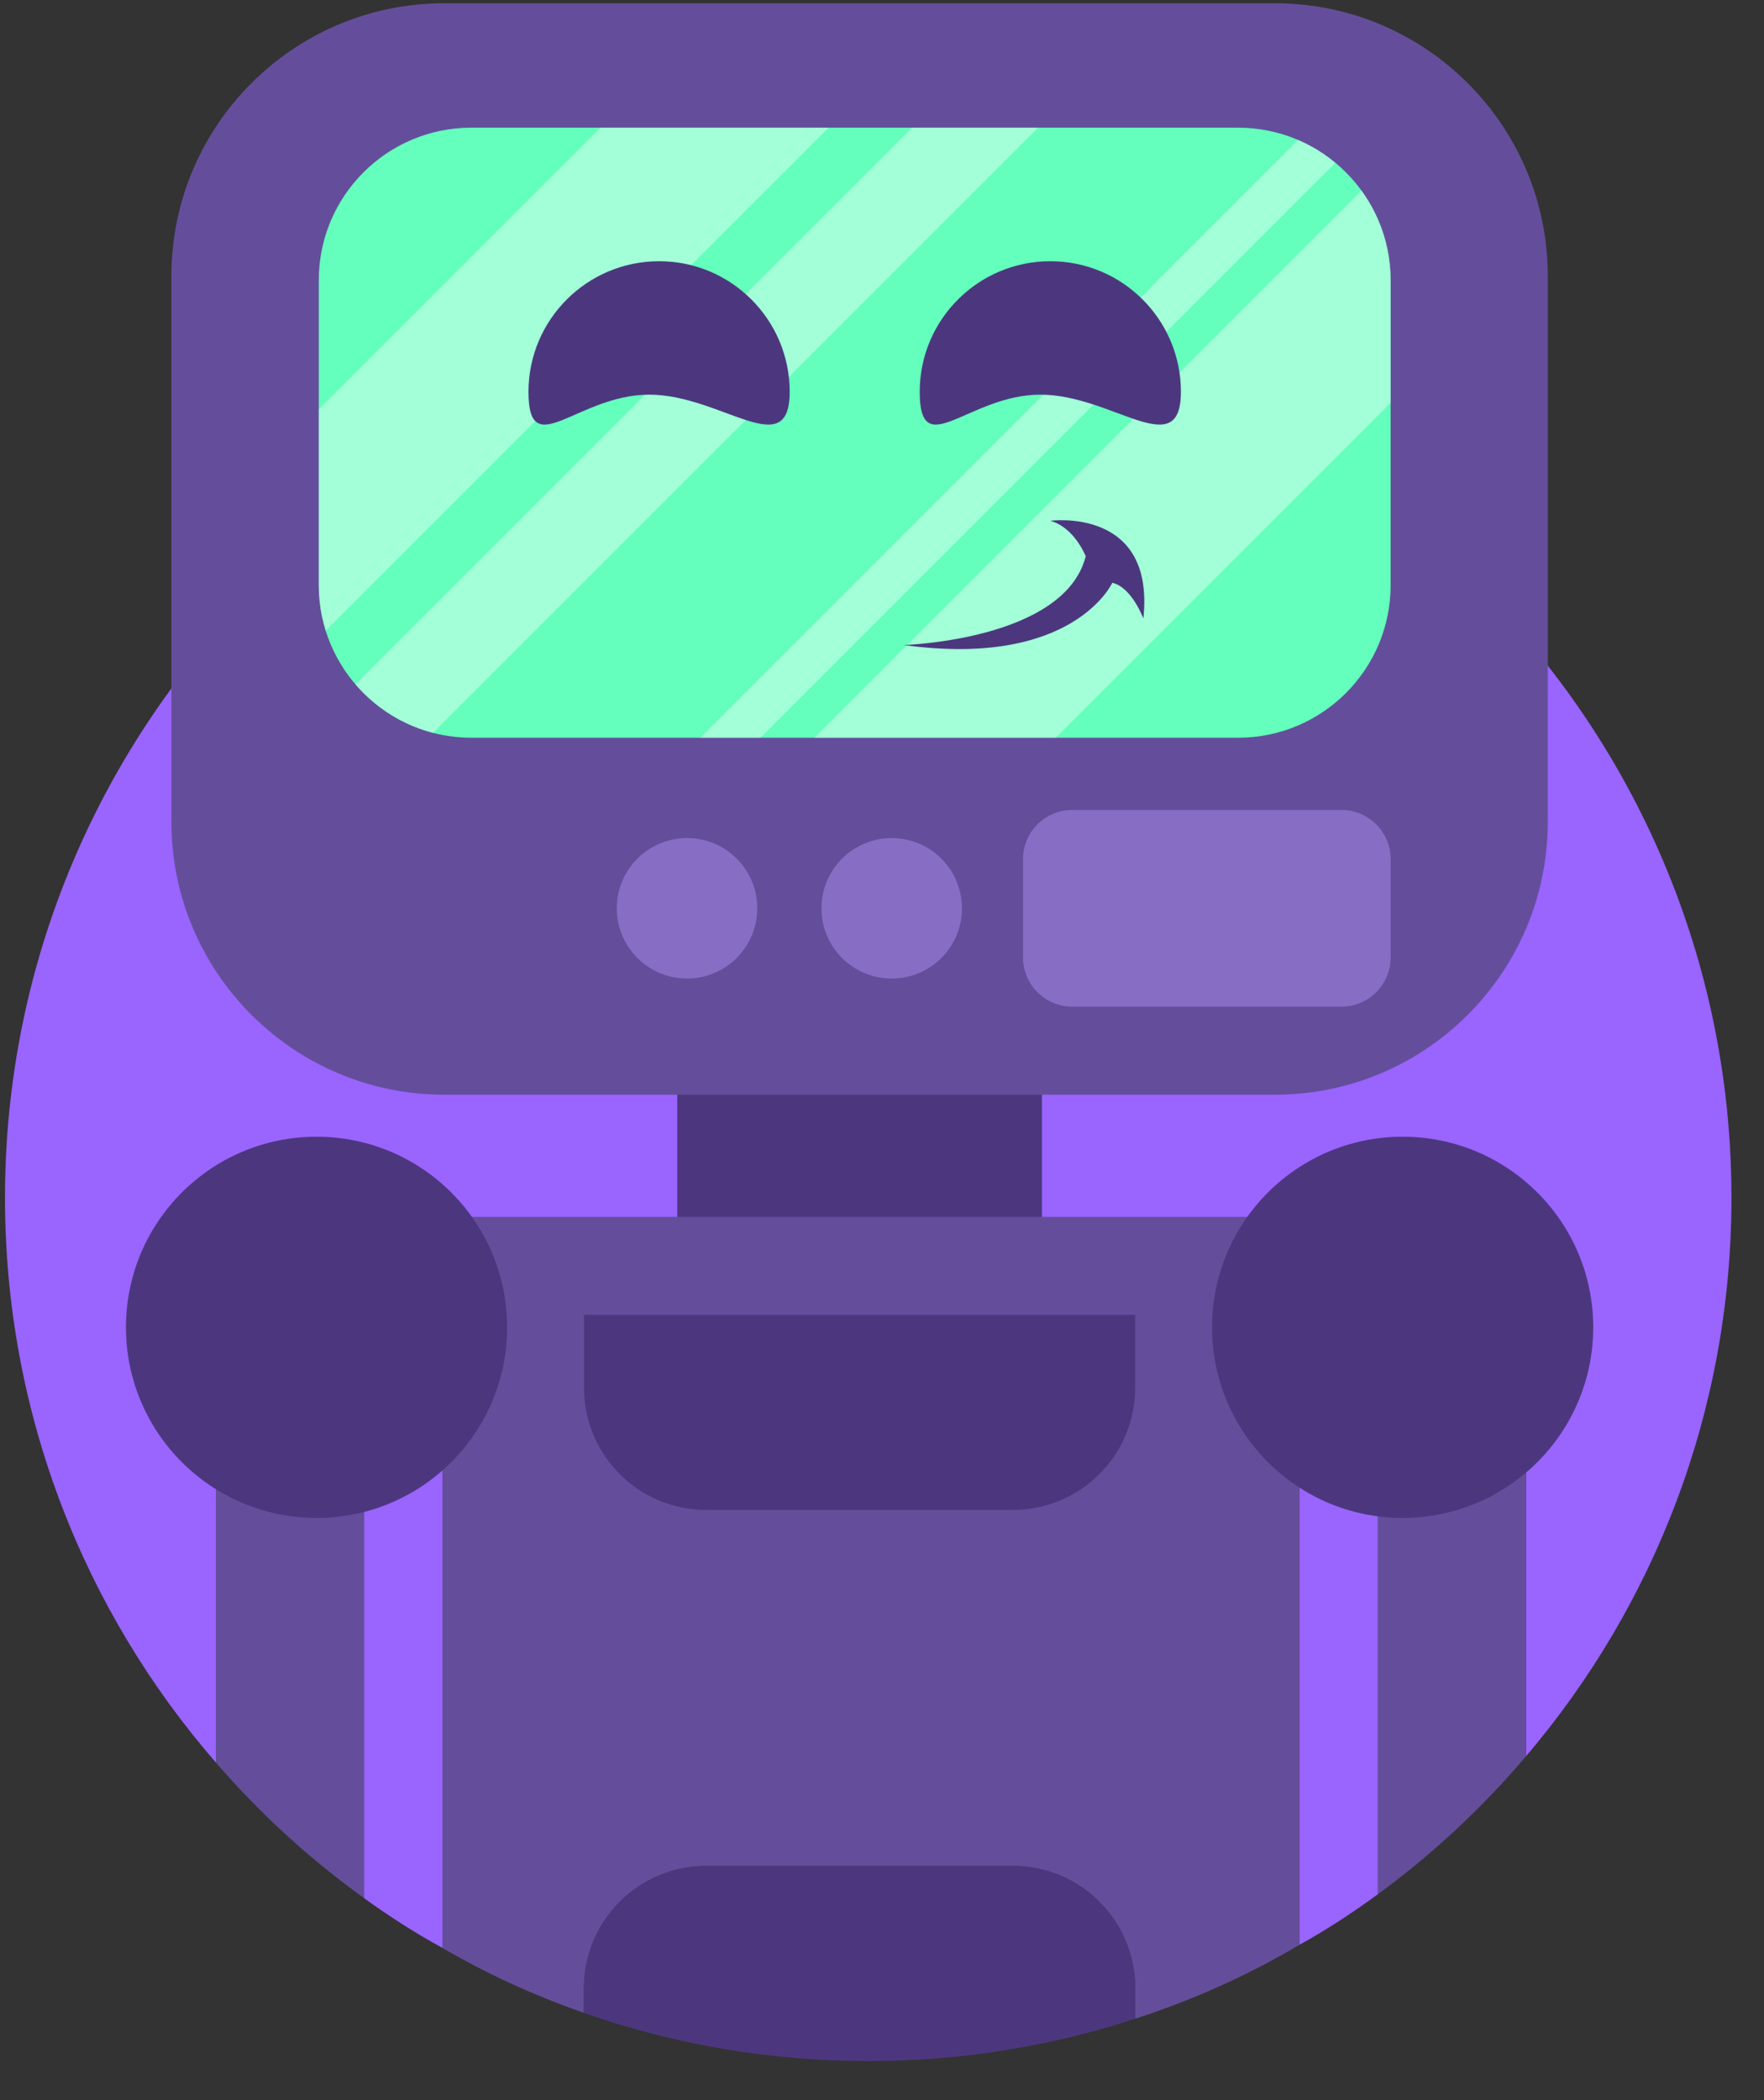 <?xml version="1.0" encoding="UTF-8" standalone="no"?><!DOCTYPE svg PUBLIC "-//W3C//DTD SVG 1.1//EN" "http://www.w3.org/Graphics/SVG/1.1/DTD/svg11.dtd"><svg width="100%" height="100%" viewBox="0 0 42 50" version="1.1" xmlns="http://www.w3.org/2000/svg" xmlns:xlink="http://www.w3.org/1999/xlink" xml:space="preserve" xmlns:serif="http://www.serif.com/" style="fill-rule:evenodd;clip-rule:evenodd;stroke-linejoin:round;stroke-miterlimit:2;"><rect x="0" y="0" width="42" height="50" fill="#333333" stroke="none"/><g><path d="M10.541,46.38c-0.651,-0.355 -1.274,-0.756 -1.871,-1.188l-0,-11.469l-3.528,-0l-0,8.242c-3.131,-3.603 -5.023,-8.306 -5.023,-13.448c-0,-11.343 9.209,-20.553 20.553,-20.553c11.343,0 20.553,9.21 20.553,20.553c-0,5.069 -1.84,9.712 -4.89,13.294l-0,-8.088l-3.528,-0l-0,11.374c-0.597,0.439 -1.219,0.846 -1.871,1.207l-0,-14.403l-20.395,-0l-0,14.479Z" style="fill:#9a64ff;"/><rect x="16.125" y="25.455" width="8.683" height="3.64" style="fill:#4c377f;"/><rect x="6.906" y="28.972" width="27.665" height="3.689" style="fill:#644e9b;"/><path d="M30.936,46.304c-1.222,0.725 -2.532,1.312 -3.907,1.757l0,-0.724c0,-1.608 -1.303,-2.912 -2.912,-2.912l-7.302,0c-1.608,0 -2.912,1.304 -2.912,2.912l0,0.585c-1.175,-0.41 -2.302,-0.924 -3.362,-1.542l-0,-14.479l20.395,-0l-0,14.403Z" style="fill:#644e9b;"/><path d="M8.67,45.192c-1.299,-0.935 -2.484,-2.018 -3.528,-3.227l-0,-8.242l3.528,-0l-0,11.469Z" style="fill:#644e9b;"/><circle cx="7.537" cy="31.601" r="4.538" style="fill:#4c377f;"/><path d="M36.335,41.811c-1.042,1.229 -2.226,2.333 -3.528,3.286l-0,-11.374l3.528,-0l-0,8.088Z" style="fill:#644e9b;"/><circle cx="33.396" cy="31.601" r="4.538" style="fill:#4c377f;"/><path d="M27.029,31.304l-13.126,0l0,1.733c0,1.608 1.304,2.912 2.912,2.912c2.173,-0 5.129,-0 7.302,-0c1.609,-0 2.912,-1.304 2.912,-2.912l0,-1.733Z" style="fill:#4c377f;"/><path d="M13.903,47.922l0,-0.585c0,-1.608 1.304,-2.912 2.912,-2.912l7.302,0c1.609,0 2.912,1.304 2.912,2.912l0,0.724c-2.001,0.656 -4.138,1.009 -6.357,1.009c-2.372,-0 -4.651,-0.403 -6.769,-1.148Z" style="fill:#4c377f;"/><path d="M36.852,6.574c-0,-3.585 -2.911,-6.496 -6.497,-6.496l-19.778,-0c-3.585,-0 -6.496,2.911 -6.496,6.496l-0,12.993c-0,3.585 2.911,6.496 6.496,6.496l19.778,0c3.586,0 6.497,-2.911 6.497,-6.496l-0,-12.993Z" style="fill:#644e9b;"/><path d="M33.11,20.454c-0,-0.646 -0.525,-1.17 -1.171,-1.17l-6.41,-0c-0.646,-0 -1.171,0.524 -1.171,1.17l0,2.341c0,0.646 0.525,1.171 1.171,1.171l6.41,-0c0.646,-0 1.171,-0.525 1.171,-1.171l-0,-2.341Z" style="fill:#876ec4;"/><path d="M33.11,6.671c-0,-2.004 -1.627,-3.631 -3.631,-3.631l-18.258,-0c-2.004,-0 -3.631,1.627 -3.631,3.631l0,7.262c0,2.004 1.627,3.631 3.631,3.631l18.258,-0c2.004,-0 3.631,-1.627 3.631,-3.631l-0,-7.262Z" style="fill:#64ffbc;"/><clipPath id="_clip1"><path d="M33.11,6.671c-0,-2.004 -1.627,-3.631 -3.631,-3.631l-18.258,-0c-2.004,-0 -3.631,1.627 -3.631,3.631l0,7.262c0,2.004 1.627,3.631 3.631,3.631l18.258,-0c2.004,-0 3.631,-1.627 3.631,-3.631l-0,-7.262Z"/></clipPath><g clip-path="url(#_clip1)"><path d="M37.139,5.562l-2.875,-2.875l-17.317,17.317l2.875,2.875l17.317,-17.317Zm-4.271,-2.762l-0.715,-0.715l-17.317,17.317l0.715,0.715l17.317,-17.317Zm-6.511,-1.397l-1.503,-1.503l-17.317,17.317l1.503,1.503l17.317,-17.317Zm-4.533,-0.458l-2.715,-2.715l-14.907,14.907l2.715,2.715l14.907,-14.907Z" style="fill:#fff;fill-opacity:0.4;"/></g><path d="M15.693,6.219c1.716,-0 3.109,1.393 3.109,3.109c0,1.716 -1.627,0.068 -3.343,0.068c-1.716,0 -2.876,1.648 -2.876,-0.068c0,-1.716 1.394,-3.109 3.11,-3.109Z" style="fill:#4c377f;"/><path d="M25.007,6.219c1.716,-0 3.11,1.393 3.11,3.109c-0,1.716 -1.627,0.068 -3.344,0.068c-1.716,0 -2.875,1.648 -2.875,-0.068c-0,-1.716 1.393,-3.109 3.109,-3.109Z" style="fill:#4c377f;"/><path d="M21.518,15.357c0,-0 3.826,-0.113 4.332,-2.113c-0,0 -0.265,-0.687 -0.843,-0.845c0,0 2.5,-0.34 2.216,2.324c-0,0 -0.28,-0.746 -0.74,-0.848c0,0 -0.923,2.038 -4.965,1.482Z" style="fill:#4c377f;"/><circle cx="21.231" cy="21.625" r="1.672" style="fill:#876ec4;"/><circle cx="16.358" cy="21.625" r="1.672" style="fill:#876ec4;"/></g></svg>